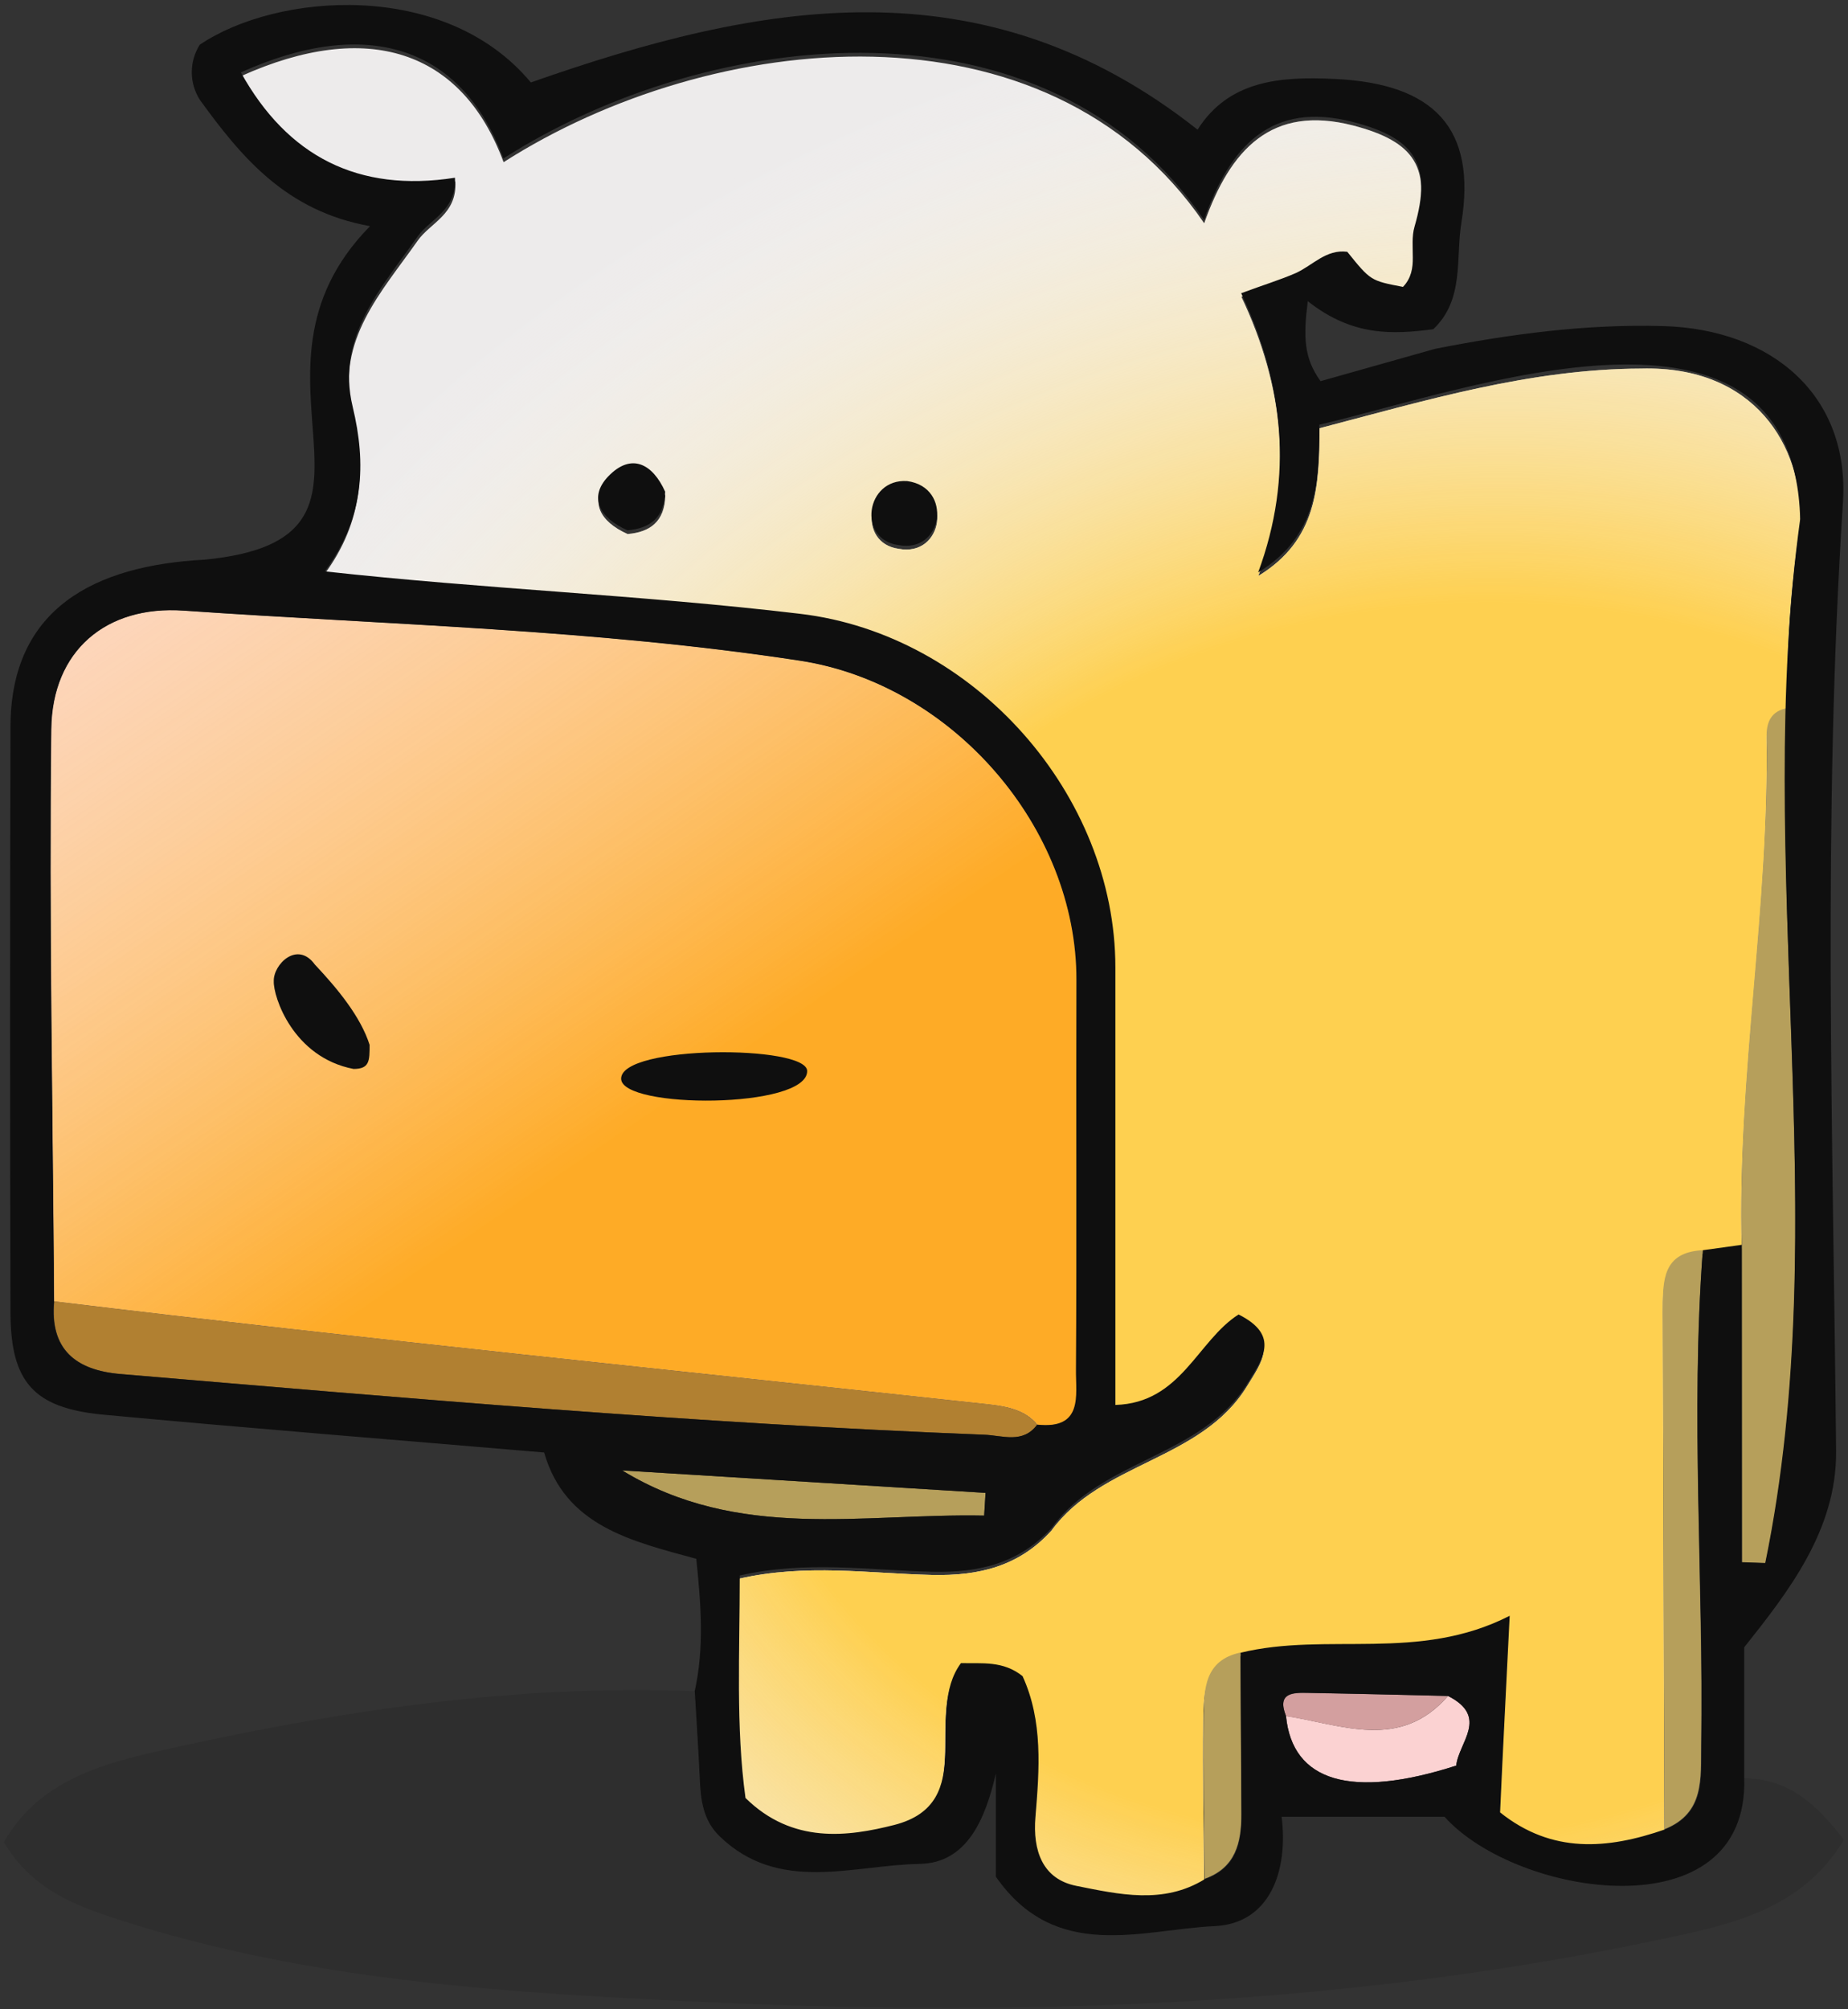 <svg width="230" height="250" viewBox="0 0 230 250" fill="none" xmlns="http://www.w3.org/2000/svg">
<rect x="0" y="0" width="230" height="250" fill="#333333" stroke="none"/>
<path d="M86.438 210.419C86.651 214.035 86.898 217.643 87.059 221.267C87.179 223.909 87.451 226.451 89.513 228.456C96.907 235.638 106.107 232.055 114.429 231.913C120.392 231.812 122.624 226.233 123.919 220.679V233.507C131.364 244.22 142.08 240.067 151.127 239.656C157.993 239.346 160.336 232.852 159.484 226.049H179.741C188.728 236.116 217.606 240.554 217.043 221.25C222.666 221.3 226.158 224.555 229.489 228.909C224.156 237.81 214.905 239.555 206.489 241.342C167.815 249.522 128.502 250.914 89.232 249.161C64.102 248.02 38.708 246.644 14.431 238.733C9.132 236.997 3.961 235.008 0.486 229.22C5.145 220.931 14.116 219.094 22.217 217.324C43.317 212.693 64.69 209.555 86.438 210.419Z" fill="black" fill-opacity="0.1"/>
<path d="M222.416 88.551C220.517 88.921 219.861 90.229 219.861 91.907C220.227 113.115 216.206 134.114 216.769 155.322L211.922 155.993C206.981 156.228 206.938 159.734 206.947 163.249C207.004 184.843 207.066 206.44 207.134 228.04C199.987 230.515 193.079 231.077 186.63 225.917C187.005 218.166 187.371 210.749 187.823 201.454C176.493 207.251 165.129 203.426 154.328 206.051C149.847 207.025 149.805 210.624 149.753 213.963C149.66 220.674 149.822 227.452 149.873 234.206C144.762 237.394 139.165 236.102 133.909 235.045C129.718 234.206 128.5 230.615 128.798 226.488C129.292 220.531 129.718 214.533 127.196 208.946C124.786 206.999 122.179 207.394 119.53 207.327C114.862 213.577 121.787 224.726 111.233 227.461C105.449 228.946 98.557 229.877 92.713 224.105C91.495 215.355 92.04 206.068 91.998 196.421C100.278 194.541 108.183 195.775 115.969 195.959C121.932 196.102 126.864 194.843 130.859 190.456C137.095 181.882 149.498 181.756 155.197 172.494C156.952 169.608 159.371 166.622 154.081 163.946C148.919 167.234 146.925 174.961 138.748 175.204V120.758C138.748 99.34 121.259 79.332 99.486 76.765C79.629 74.407 60.352 73.694 40.35 71.488C45.274 64.844 45.529 58.065 43.826 51.018C41.815 42.327 47.48 36.353 51.986 29.944C53.537 27.721 56.91 26.672 56.672 22.578C44.601 24.458 35.801 19.91 30 9.474C45.674 2.419 57.498 6.169 62.677 20.179C88.48 3.686 130.314 -0.861 149.873 27.788C153.127 18.56 158.272 12.998 168.409 15.615C176.076 17.604 178.299 20.892 176.076 28.635C175.352 31.152 176.732 33.954 174.636 36.135C170.607 35.364 170.607 35.364 167.702 31.765C165.061 31.429 163.443 33.442 161.313 34.407C159.422 35.246 157.412 35.875 154.498 36.924C159.763 48.04 161.075 59.617 156.611 71.664C163.962 67.184 164.201 60.498 164.226 53.283C177.379 49.843 190.438 45.901 204.263 45.859C218.345 45.481 224.384 55.456 224.06 65.062C222.859 72.834 222.308 80.69 222.416 88.551ZM78.113 66.446C80.873 66.211 82.721 64.936 82.806 61.656C81.256 58.199 78.607 56.756 75.727 59.751C73.283 62.335 74.629 64.894 78.113 66.446ZM112.928 60.322C107.817 59.978 106.692 67.553 111.837 68.283C117.417 69.348 118.635 61.077 112.928 60.322Z" fill="#EDEBEB"/>
<path d="M222.416 88.551C220.517 88.921 219.861 90.229 219.861 91.907C220.227 113.115 216.206 134.114 216.769 155.322L211.922 155.993C206.981 156.228 206.938 159.734 206.947 163.249C207.004 184.843 207.066 206.44 207.134 228.04C199.987 230.515 193.079 231.077 186.63 225.917C187.005 218.166 187.371 210.749 187.823 201.454C176.493 207.251 165.129 203.426 154.328 206.051C149.847 207.025 149.805 210.624 149.753 213.963C149.66 220.674 149.822 227.452 149.873 234.206C144.762 237.394 139.165 236.102 133.909 235.045C129.718 234.206 128.5 230.615 128.798 226.488C129.292 220.531 129.718 214.533 127.196 208.946C124.786 206.999 122.179 207.394 119.53 207.327C114.862 213.577 121.787 224.726 111.233 227.461C105.449 228.946 98.557 229.877 92.713 224.105C91.495 215.355 92.04 206.068 91.998 196.421C100.278 194.541 108.183 195.775 115.969 195.959C121.932 196.102 126.864 194.843 130.859 190.456C137.095 181.882 149.498 181.756 155.197 172.494C156.952 169.608 159.371 166.622 154.081 163.946C148.919 167.234 146.925 174.961 138.748 175.204V120.758C138.748 99.34 121.259 79.332 99.486 76.765C79.629 74.407 60.352 73.694 40.35 71.488C45.274 64.844 45.529 58.065 43.826 51.018C41.815 42.327 47.48 36.353 51.986 29.944C53.537 27.721 56.91 26.672 56.672 22.578C44.601 24.458 35.801 19.91 30 9.474C45.674 2.419 57.498 6.169 62.677 20.179C88.48 3.686 130.314 -0.861 149.873 27.788C153.127 18.56 158.272 12.998 168.409 15.615C176.076 17.604 178.299 20.892 176.076 28.635C175.352 31.152 176.732 33.954 174.636 36.135C170.607 35.364 170.607 35.364 167.702 31.765C165.061 31.429 163.443 33.442 161.313 34.407C159.422 35.246 157.412 35.875 154.498 36.924C159.763 48.04 161.075 59.617 156.611 71.664C163.962 67.184 164.201 60.498 164.226 53.283C177.379 49.843 190.438 45.901 204.263 45.859C218.345 45.481 224.384 55.456 224.06 65.062C222.859 72.834 222.308 80.69 222.416 88.551ZM78.113 66.446C80.873 66.211 82.721 64.936 82.806 61.656C81.256 58.199 78.607 56.756 75.727 59.751C73.283 62.335 74.629 64.894 78.113 66.446ZM112.928 60.322C107.817 59.978 106.692 67.553 111.837 68.283C117.417 69.348 118.635 61.077 112.928 60.322Z" fill="url(#paint0_radial_229_1820)"/>
<path d="M6.755 161.913C6.585 138.188 6.125 114.455 6.397 90.738C6.508 80.973 13.212 75.302 22.889 75.982C48.445 77.752 74.128 78.322 99.556 82.207C118.62 85.118 134.056 103.029 134.005 121.955C133.954 138.138 134.056 154.32 133.945 170.503C133.945 173.624 134.857 177.878 129.124 177.265C127.488 175.227 124.864 174.925 122.709 174.681C84.027 170.487 45.344 166.577 6.755 161.913Z" fill="#FBD2D2"/>
<path d="M6.755 161.913C6.585 138.188 6.125 114.455 6.397 90.738C6.508 80.973 13.212 75.302 22.889 75.982C48.445 77.752 74.128 78.322 99.556 82.207C118.62 85.118 134.056 103.029 134.005 121.955C133.954 138.138 134.056 154.32 133.945 170.503C133.945 173.624 134.857 177.878 129.124 177.265C127.488 175.227 124.864 174.925 122.709 174.681C84.027 170.487 45.344 166.577 6.755 161.913Z" fill="url(#paint1_linear_229_1820)"/>
<path d="M6.755 161.913C45.344 166.586 84.026 170.495 122.675 174.681C124.83 174.925 127.454 175.227 129.09 177.265C127.301 179.69 124.728 178.591 122.505 178.507C86.599 177.114 50.813 173.985 15.018 170.956C9.37 170.487 6.21 167.836 6.755 161.913Z" fill="#B18031"/>
<path d="M216.779 154.882C216.217 133.674 220.238 112.676 219.871 91.468C219.871 89.79 220.493 88.448 222.427 88.112C221.047 123.557 227.061 159.329 219.735 194.505L216.813 194.404L216.779 154.882Z" fill="#B69F5B"/>
<path d="M207.145 227.601C207.089 206.007 207.026 184.41 206.957 162.81C206.957 159.295 206.957 155.789 211.932 155.554C210.365 176.057 212.026 196.577 211.711 217.097C211.643 221.233 212.196 225.587 207.145 227.601Z" fill="#B69F5B"/>
<path d="M122.488 188.574C107.35 188.272 91.898 191.787 77.434 182.953L122.667 185.747C122.599 186.695 122.547 187.634 122.488 188.574Z" fill="#B69F5B"/>
<path d="M180.218 211.015C185.38 213.624 181.521 216.829 181.24 219.681C168.156 223.876 160.838 221.67 160.054 213.507C167.023 214.597 174.263 217.869 180.218 211.015Z" fill="#FBD2D2"/>
<path d="M149.926 233.767C149.875 227.055 149.713 220.268 149.807 213.523C149.858 210.168 149.9 206.585 154.381 205.612C154.421 212.324 154.46 219.035 154.5 225.747C154.483 229.27 153.785 232.382 149.926 233.767Z" fill="#B69F5B"/>
<path d="M180.218 211.015C174.255 217.869 167.023 214.597 160.054 213.532C158.896 210.604 160.906 210.604 162.849 210.646C168.667 210.73 174.425 210.881 180.218 211.015Z" fill="#D39F9F"/>
<path d="M100.459 133.255C100.5 138 77.306 138 77.306 134.211C77.306 130 100.431 130 100.459 133.255Z" fill="#0F0F0F"/>
<path d="M44 133C36.461 131.549 34 124 34.074 122.089C34 120 37 117 39.185 120.008C42 123 44.88 126.482 46 130C46 132 46 133 44 133Z" fill="#0F0F0F"/>
<path d="M78.089 65.982C74.605 64.43 73.217 61.871 75.704 59.27C78.584 56.275 81.233 57.718 82.783 61.175C82.698 64.472 80.849 65.747 78.089 65.982Z" fill="#0F0F0F"/>
<path d="M112.904 59.858C118.612 60.612 117.394 68.884 111.814 67.819C106.669 67.114 107.751 59.514 112.904 59.858Z" fill="#0F0F0F"/>
<path d="M178.625 43.398C187.995 41.561 197.366 40.302 206.974 40.571C220.672 40.957 230.239 49.329 229.37 62.542C226.814 101.896 228.151 141.233 228.518 180.579C228.594 190.386 222.555 198.071 217.086 204.958V221.25C217.648 240.545 188.77 236.091 179.783 226.049H159.509C160.361 232.852 158.019 239.346 151.153 239.656C142.106 240.067 131.39 244.22 123.944 233.507V220.68C122.65 226.233 120.409 231.812 114.455 231.913C106.132 232.055 96.932 235.638 89.538 228.456C87.477 226.451 87.204 223.909 87.085 221.267C86.923 217.643 86.676 214.035 86.463 210.42C87.664 205.017 87.246 199.623 86.659 193.951C78.566 191.745 70.346 189.874 67.722 180.722C49.075 179.136 30.905 177.701 12.752 176.007C4.165 175.168 1.329 171.938 1.303 163.297C1.235 139.024 1.235 114.754 1.303 90.487C1.303 75.629 11.866 70.353 25.445 69.639C52.457 67.03 27.796 46.67 46.059 28.138C35.607 26.275 30.045 19.556 24.857 12.399C24.212 11.374 23.87 10.191 23.87 8.985C23.87 7.779 24.212 6.596 24.857 5.571C34.406 -0.906 55.37 -2.601 66.069 10.26C94.479 0.277 122.292 -5.008 149.049 16.133C152.941 9.992 159.322 9.488 166.162 9.824C178.471 10.411 183.804 15.94 181.879 27.735C181.155 32.139 182.279 37.291 178.378 40.965C173.352 41.602 168.377 41.896 162.763 37.475C162.21 41.921 162.261 44.522 164.356 47.425L178.625 43.398ZM160.054 213.507C160.838 221.67 168.156 223.901 181.24 219.681C181.521 216.829 185.38 213.624 180.218 211.015C174.425 210.881 168.641 210.73 162.848 210.621C160.898 210.571 158.896 210.571 160.054 213.507ZM129.09 177.257C134.823 177.869 133.886 173.616 133.911 170.495C134.022 154.312 133.911 138.129 133.971 121.946C134.022 103.02 118.586 85.109 99.522 82.198C74.128 78.314 48.41 77.743 22.855 75.973C13.135 75.294 6.474 81.007 6.363 90.73C6.09 114.446 6.55 138.18 6.721 161.904C6.176 167.836 9.336 170.487 14.984 170.965C50.762 173.977 86.539 177.106 122.471 178.515C124.728 178.582 127.301 179.681 129.09 177.257ZM211.932 155.554L216.779 154.883V194.371L219.701 194.472C228.518 151.552 218.142 107.643 224.046 64.589C223.27 33.406 182.961 48.457 164.203 52.844C164.203 60.059 163.939 66.745 156.587 71.225C161.051 59.178 159.739 47.601 154.475 36.485C157.363 35.411 159.373 34.807 161.29 33.968C163.394 33.012 165.038 30.99 167.678 31.326C170.583 34.925 170.583 34.925 174.613 35.697C176.708 33.515 175.328 30.663 176.052 28.197C178.301 20.453 176.112 17.165 168.386 15.176C158.249 12.559 153.103 18.129 149.849 27.349C130.333 -1.325 88.456 3.213 62.654 19.715C57.474 5.705 45.617 1.955 29.977 9.01C35.778 19.447 44.577 23.994 56.622 22.114C56.861 26.208 53.488 27.257 51.937 29.48C47.456 35.889 41.792 41.863 43.896 50.621C45.599 57.701 45.344 64.447 40.42 71.091C60.413 73.297 79.708 74.01 99.556 76.368C121.329 78.935 138.818 98.943 138.818 120.361V174.807C147.004 174.564 148.997 166.837 154.151 163.549C159.441 166.2 157.022 169.212 155.267 172.097C149.568 181.326 137.157 181.493 130.93 190.059C126.934 194.446 121.977 195.705 116.039 195.562C108.245 195.378 100.348 194.144 92.068 196.024C92.068 205.629 91.565 214.916 92.784 223.708C98.627 229.463 105.519 228.532 111.303 227.064C121.857 224.354 114.932 213.205 119.6 206.93C122.224 206.997 124.83 206.602 127.267 208.549C129.822 214.136 129.362 220.134 128.868 226.091C128.527 230.218 129.72 233.809 133.979 234.648C139.235 235.696 144.798 236.988 149.943 233.809C153.844 232.441 154.543 229.312 154.517 225.772C154.477 219.06 154.438 212.349 154.398 205.638C165.2 203.012 176.546 206.837 187.893 201.04C187.441 210.336 187.041 217.752 186.7 225.503C193.149 230.663 200.057 230.101 207.204 227.626C212.256 225.612 211.702 221.258 211.77 217.123C212.026 196.577 210.407 176.057 211.932 155.554ZM122.488 188.574C122.547 187.634 122.599 186.695 122.658 185.747L77.433 182.953C91.898 191.787 107.333 188.272 122.488 188.574Z" fill="#0F0F0F"/>
<defs>
<radialGradient id="paint0_radial_229_1820" cx="0" cy="0" r="1" gradientUnits="userSpaceOnUse" gradientTransform="translate(179 151.5) rotate(166.155) scale(181.781 153.239)">
<stop offset="0.495" stop-color="#FED050"/>
<stop offset="1" stop-color="white" stop-opacity="0"/>
</radialGradient>
<linearGradient id="paint1_linear_229_1820" x1="134" y1="177" x2="9" y2="-7" gradientUnits="userSpaceOnUse">
<stop offset="0.276" stop-color="#FEAB26"/>
<stop offset="1" stop-color="white" stop-opacity="0"/>
</linearGradient>
</defs>
</svg>
